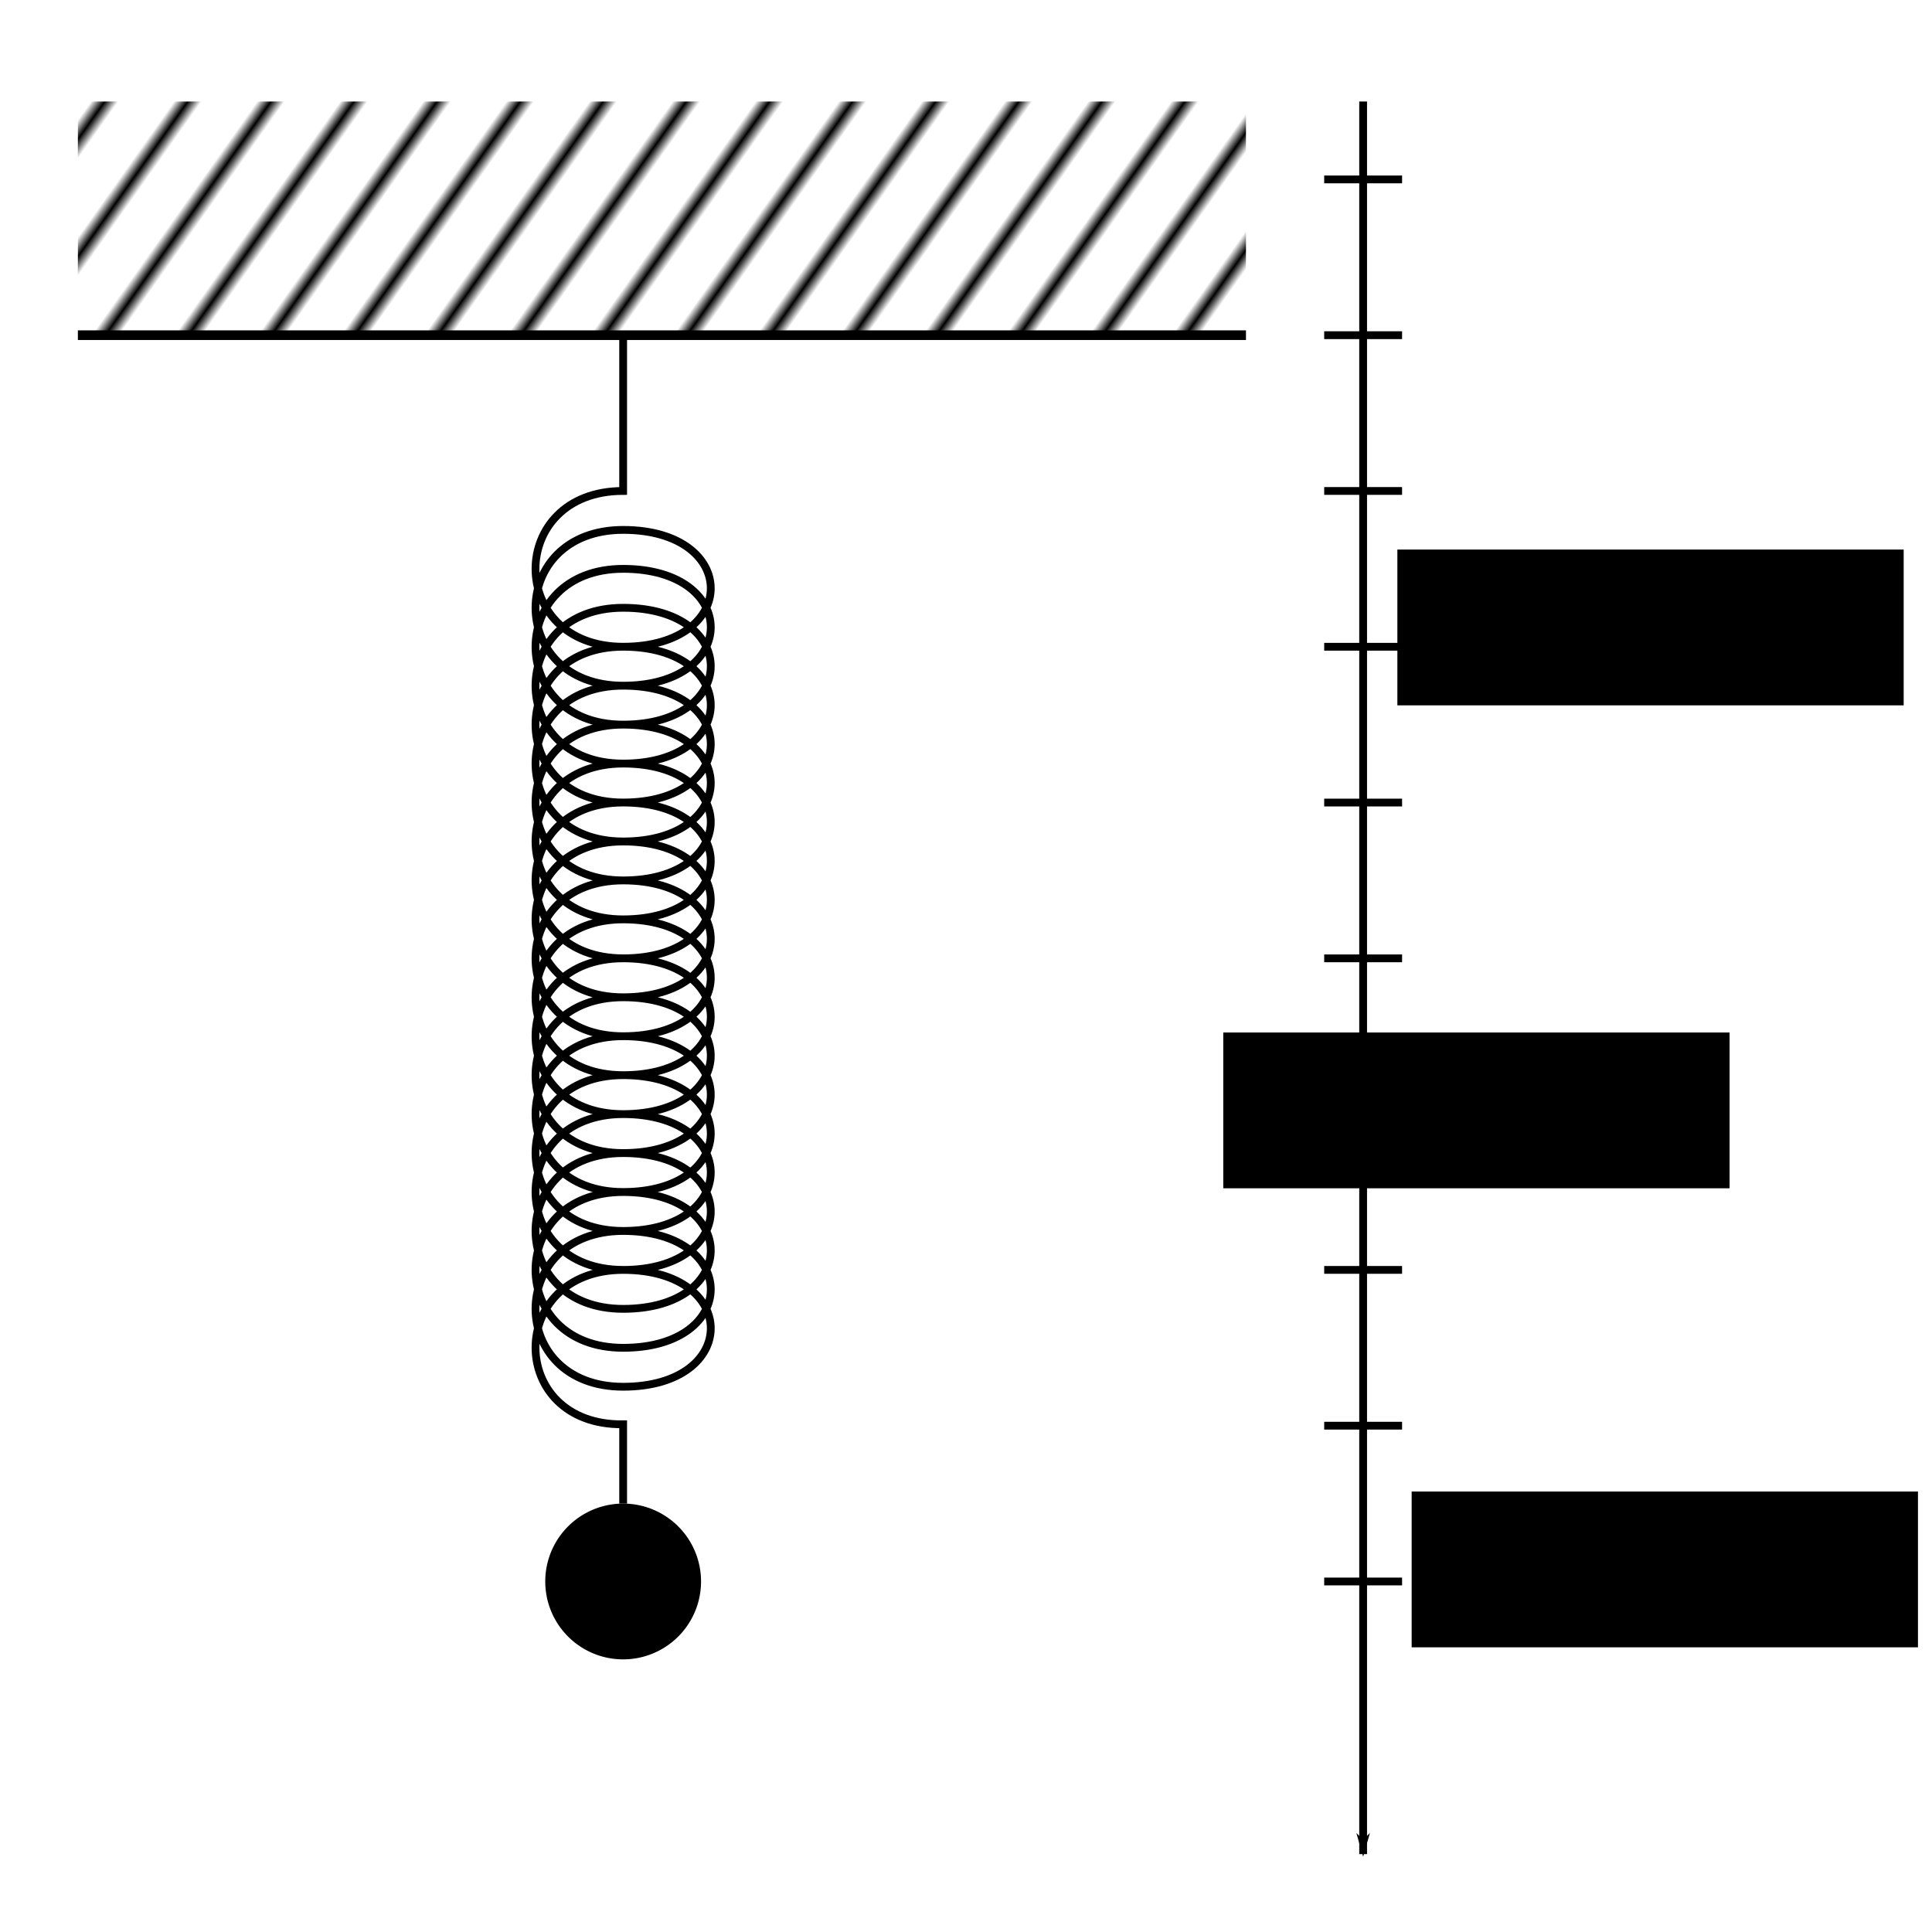 <?xml version="1.0" encoding="UTF-8" standalone="no"?>
<!-- Created with Inkscape (http://www.inkscape.org/) -->

<svg
   xmlns:dc="http://purl.org/dc/elements/1.1/"
   xmlns:cc="http://creativecommons.org/ns#"
   xmlns:rdf="http://www.w3.org/1999/02/22-rdf-syntax-ns#"
   xmlns:svg="http://www.w3.org/2000/svg"
   xmlns="http://www.w3.org/2000/svg"
   xmlns:sodipodi="http://sodipodi.sourceforge.net/DTD/sodipodi-0.dtd"
   xmlns:inkscape="http://www.inkscape.org/namespaces/inkscape"
   width="248.031"
   height="248.031"
   id="svg2"
   version="1.1"
   inkscape:version="0.47pre4 r22446"
   sodipodi:docname="Neues Dokument 1">
  <defs
     id="defs4">
    <marker
       inkscape:stockid="Arrow1Lend"
       orient="auto"
       refY="0.0"
       refX="0.0"
       id="Arrow1Lend"
       style="overflow:visible;">
      <path
         id="path5126"
         d="M 0.0,0.0 L 5.0,-5.0 L -12.5,0.0 L 5.0,5.0 L 0.0,0.0 z "
         style="fill-rule:evenodd;stroke:#000000;stroke-width:1.0pt;marker-start:none;"
         transform="scale(0.8) rotate(180) translate(12.5,0)" />
    </marker>
    <pattern
       inkscape:stockid="Stripes 1:5"
       id="Strips1_5"
       patternTransform="matrix(1.25,1.359,-7.976,7.341,-37.353,804.329)"
       height="1"
       width="6"
       patternUnits="userSpaceOnUse"
       inkscape:collect="always">
      <rect
         id="rect4343"
         height="2"
         width="1"
         y="-0.5"
         x="0"
         style="fill:black;stroke:none" />
    </pattern>
    <inkscape:perspective
       sodipodi:type="inkscape:persp3d"
       inkscape:vp_x="0 : 526.18109 : 1"
       inkscape:vp_y="0 : 1000 : 0"
       inkscape:vp_z="744.09448 : 526.18109 : 1"
       inkscape:persp3d-origin="372.04724 : 350.78739 : 1"
       id="perspective10" />
    <inkscape:perspective
       id="perspective5052"
       inkscape:persp3d-origin="0.5 : 0.33333333 : 1"
       inkscape:vp_z="1 : 0.5 : 1"
       inkscape:vp_y="0 : 1000 : 0"
       inkscape:vp_x="0 : 0.5 : 1"
       sodipodi:type="inkscape:persp3d" />
    <inkscape:perspective
       id="perspective5074"
       inkscape:persp3d-origin="0.5 : 0.33333333 : 1"
       inkscape:vp_z="1 : 0.5 : 1"
       inkscape:vp_y="0 : 1000 : 0"
       inkscape:vp_x="0 : 0.5 : 1"
       sodipodi:type="inkscape:persp3d" />
    <inkscape:perspective
       id="perspective5074-9"
       inkscape:persp3d-origin="0.5 : 0.33333333 : 1"
       inkscape:vp_z="1 : 0.5 : 1"
       inkscape:vp_y="0 : 1000 : 0"
       inkscape:vp_x="0 : 0.5 : 1"
       sodipodi:type="inkscape:persp3d" />
    <inkscape:perspective
       id="perspective5074-90"
       inkscape:persp3d-origin="0.5 : 0.33333333 : 1"
       inkscape:vp_z="1 : 0.5 : 1"
       inkscape:vp_y="0 : 1000 : 0"
       inkscape:vp_x="0 : 0.5 : 1"
       sodipodi:type="inkscape:persp3d" />
    <inkscape:perspective
       id="perspective5582"
       inkscape:persp3d-origin="0.5 : 0.33333333 : 1"
       inkscape:vp_z="1 : 0.5 : 1"
       inkscape:vp_y="0 : 1000 : 0"
       inkscape:vp_x="0 : 0.5 : 1"
       sodipodi:type="inkscape:persp3d" />
    <inkscape:perspective
       id="perspective5607"
       inkscape:persp3d-origin="0.5 : 0.33333333 : 1"
       inkscape:vp_z="1 : 0.5 : 1"
       inkscape:vp_y="0 : 1000 : 0"
       inkscape:vp_x="0 : 0.5 : 1"
       sodipodi:type="inkscape:persp3d" />
    <inkscape:perspective
       id="perspective5638"
       inkscape:persp3d-origin="0.5 : 0.33333333 : 1"
       inkscape:vp_z="1 : 0.5 : 1"
       inkscape:vp_y="0 : 1000 : 0"
       inkscape:vp_x="0 : 0.5 : 1"
       sodipodi:type="inkscape:persp3d" />
    <inkscape:perspective
       id="perspective5677"
       inkscape:persp3d-origin="0.5 : 0.33333333 : 1"
       inkscape:vp_z="1 : 0.5 : 1"
       inkscape:vp_y="0 : 1000 : 0"
       inkscape:vp_x="0 : 0.5 : 1"
       sodipodi:type="inkscape:persp3d" />
    <inkscape:perspective
       id="perspective5677-7"
       inkscape:persp3d-origin="0.5 : 0.33333333 : 1"
       inkscape:vp_z="1 : 0.5 : 1"
       inkscape:vp_y="0 : 1000 : 0"
       inkscape:vp_x="0 : 0.5 : 1"
       sodipodi:type="inkscape:persp3d" />
  </defs>
  <sodipodi:namedview
     id="base"
     pagecolor="#ffffff"
     bordercolor="#666666"
     borderopacity="1.0"
     inkscape:pageopacity="0.0"
     inkscape:pageshadow="2"
     inkscape:zoom="2.8"
     inkscape:cx="96.09815"
     inkscape:cy="128.6752"
     inkscape:document-units="px"
     inkscape:current-layer="layer1"
     showgrid="true"
     units="cm"
     inkscape:window-width="1680"
     inkscape:window-height="1001"
     inkscape:window-x="0"
     inkscape:window-y="25"
     inkscape:window-maximized="1">
    <inkscape:grid
       type="xygrid"
       id="grid2816"
       empspacing="5"
       visible="true"
       enabled="true"
       snapvisiblegridlinesonly="true"
       originy="0px" />
  </sodipodi:namedview>
  <g
     inkscape:label="Ebene 1"
     inkscape:groupmode="layer"
     id="layer1"
     transform="translate(0,-804.329)">
    <g
       id="g5114"
       transform="matrix(0.652,0,0,1,3.478,0)">
      <rect
         ry="4.4284729e-06"
         rx="1.3480924e-06"
         y="817.361"
         x="10"
         height="30"
         width="230"
         id="rect2818"
         style="fill:url(#Strips1_5);fill-opacity:1;stroke:none" />
      <path
         transform="translate(0,804.329)"
         id="path5036"
         d="m 10,43.031 230,0"
         style="fill:none;stroke:#000000;stroke-width:1.238px;stroke-linecap:butt;stroke-linejoin:miter;stroke-opacity:1" />
    </g>
    <path
       id="path5107"
       style="fill:none;stroke:#000000;stroke-width:1px;stroke-linecap:butt;stroke-linejoin:miter;stroke-opacity:1"
       d="m 80,967.361 c 15,0 15,-15 0,-15 -15,0 -15,20 0,20 15,0 15,-15 0,-15 -15,0 -15,20 0,20 15,0 15,-15 0,-15 -15,0 -15,20 0,20 15,0 15,-15 0,-15 -15,0 -15,20 0,19.821 l 0,10.179 m 0,-70 c 15,0 15,-15 0,-15 -15,0 -15,20 0,20 15,0 15,-15 0,-15 -15,0 -15,20 0,20 15,0 15,-15 0,-15 -15,0 -15,20 0,20 15,0 15,-15 0,-15 -15,0 -15,20 0,20 15,0 15,-15 0,-15 -15,0 -15,20 0,20 15,0 15,-15 0,-15 -15,0 -15,20 0,20 15,0 15,-15 0,-15 -15,0 -15,20 0,20 15,0 15,-15 0,-15 -15,0 -15,20 0,20 m 0,-120 0,20 c -15,0 -15,20 0,20 15,0 15,-15 0,-15 -15,0 -15,20 0,20 15,0 15,-15 0,-15 -15,0 -15,20 0,20 15,0 15,-15 0,-15 -15,0 -15,20 0,20 15,0 15,-15 0,-15 -15,0 -15,20 0,20 15,0 15,-15 0,-15 -15,0 -15,20 0,20 15,0 15,-15 0,-15 -15,0 -15,20 0,20 15,0 15,-15 0,-15 -15,0 -15,20 0,20 15,0 15,-15 0,-15 -15,0 -15,20 0,20"
       sodipodi:nodetypes="cssssssscccssssssscssssssscccsssssssscsssssssc" />
    <path
       sodipodi:type="arc"
       style="fill:#000000;fill-opacity:1;stroke:none"
       id="path5112"
       sodipodi:cx="125"
       sodipodi:cy="203.03149"
       sodipodi:rx="10"
       sodipodi:ry="10"
       d="m 135,203.031 a 10,10 0 1 1 -20,0 10,10 0 1 1 20,0 z"
       transform="translate(-45,804.329)" />
    <g
       id="g5717">
      <path
         id="path5118"
         d="m 175,817.361 0,225"
         style="fill:none;stroke:#000000;stroke-width:1px;stroke-linecap:butt;stroke-linejoin:miter;stroke-opacity:1;marker-end:url(#Arrow1Lend)" />
      <path
         d="m 170,827.361 c 10,0 10,0 10,0 m -10,20 c 10,0 10,0 10,0 m -10,20 c 10,0 10,0 10,0 m -10,20 c 10,0 10,0 10,0 m -10,20 c 10,0 10,0 10,0 m -10,20 c 10,0 10,0 10,0 m -10,20 c 10,0 10,0 10,0 m -10,20 c 10,0 10,0 10,0 m -10,20 c 10,0 10,0 10,0 m -10,20 c 10,0 10,0 10,0"
         style="fill:none;stroke:#000000;stroke-width:1px;stroke-linecap:butt;stroke-linejoin:miter;stroke-opacity:1"
         id="path5572-1-0-7" />
    </g>
    <flowRoot
       xml:space="preserve"
       id="flowRoot5661"
       style="font-size:18px;font-style:normal;font-variant:normal;font-weight:normal;font-stretch:normal;text-align:center;line-height:120%;writing-mode:lr-tb;text-anchor:middle;fill:#000000;fill-opacity:1;stroke:none;font-family:Sans;-inkscape-font-specification:Sans"
       transform="translate(57.044,793.851)"><flowRegion
         id="flowRegion5663"><rect
           id="rect5665"
           width="65"
           height="20"
           x="100"
           y="143.031"
           style="font-size:18px" /></flowRegion><flowPara
         id="flowPara5667">0</flowPara></flowRoot>    <flowRoot
       transform="translate(79.395,731.851)"
       xml:space="preserve"
       id="flowRoot5661-0"
       style="font-size:18px;font-style:normal;font-variant:normal;font-weight:normal;font-stretch:normal;text-align:center;line-height:120%;writing-mode:lr-tb;text-anchor:middle;fill:#000000;fill-opacity:1;stroke:none;font-family:Sans;-inkscape-font-specification:Sans"><flowRegion
         id="flowRegion5663-8"><rect
           id="rect5665-0"
           width="65"
           height="20"
           x="100"
           y="143.031"
           style="font-size:18px" /></flowRegion><flowPara
         id="flowPara5667-7">-1 = a</flowPara></flowRoot>    <flowRoot
       transform="translate(81.229,852.782)"
       xml:space="preserve"
       id="flowRoot5661-9"
       style="font-size:18px;font-style:normal;font-variant:normal;font-weight:normal;font-stretch:normal;text-align:center;line-height:120%;writing-mode:lr-tb;text-anchor:middle;fill:#000000;fill-opacity:1;stroke:none;font-family:Sans;-inkscape-font-specification:Sans"><flowRegion
         id="flowRegion5663-3"><rect
           id="rect5665-2"
           width="65"
           height="20"
           x="100"
           y="143.031"
           style="font-size:18px" /></flowRegion><flowPara
         id="flowPara5667-8">+1 = b</flowPara></flowRoot>  </g>
</svg>
